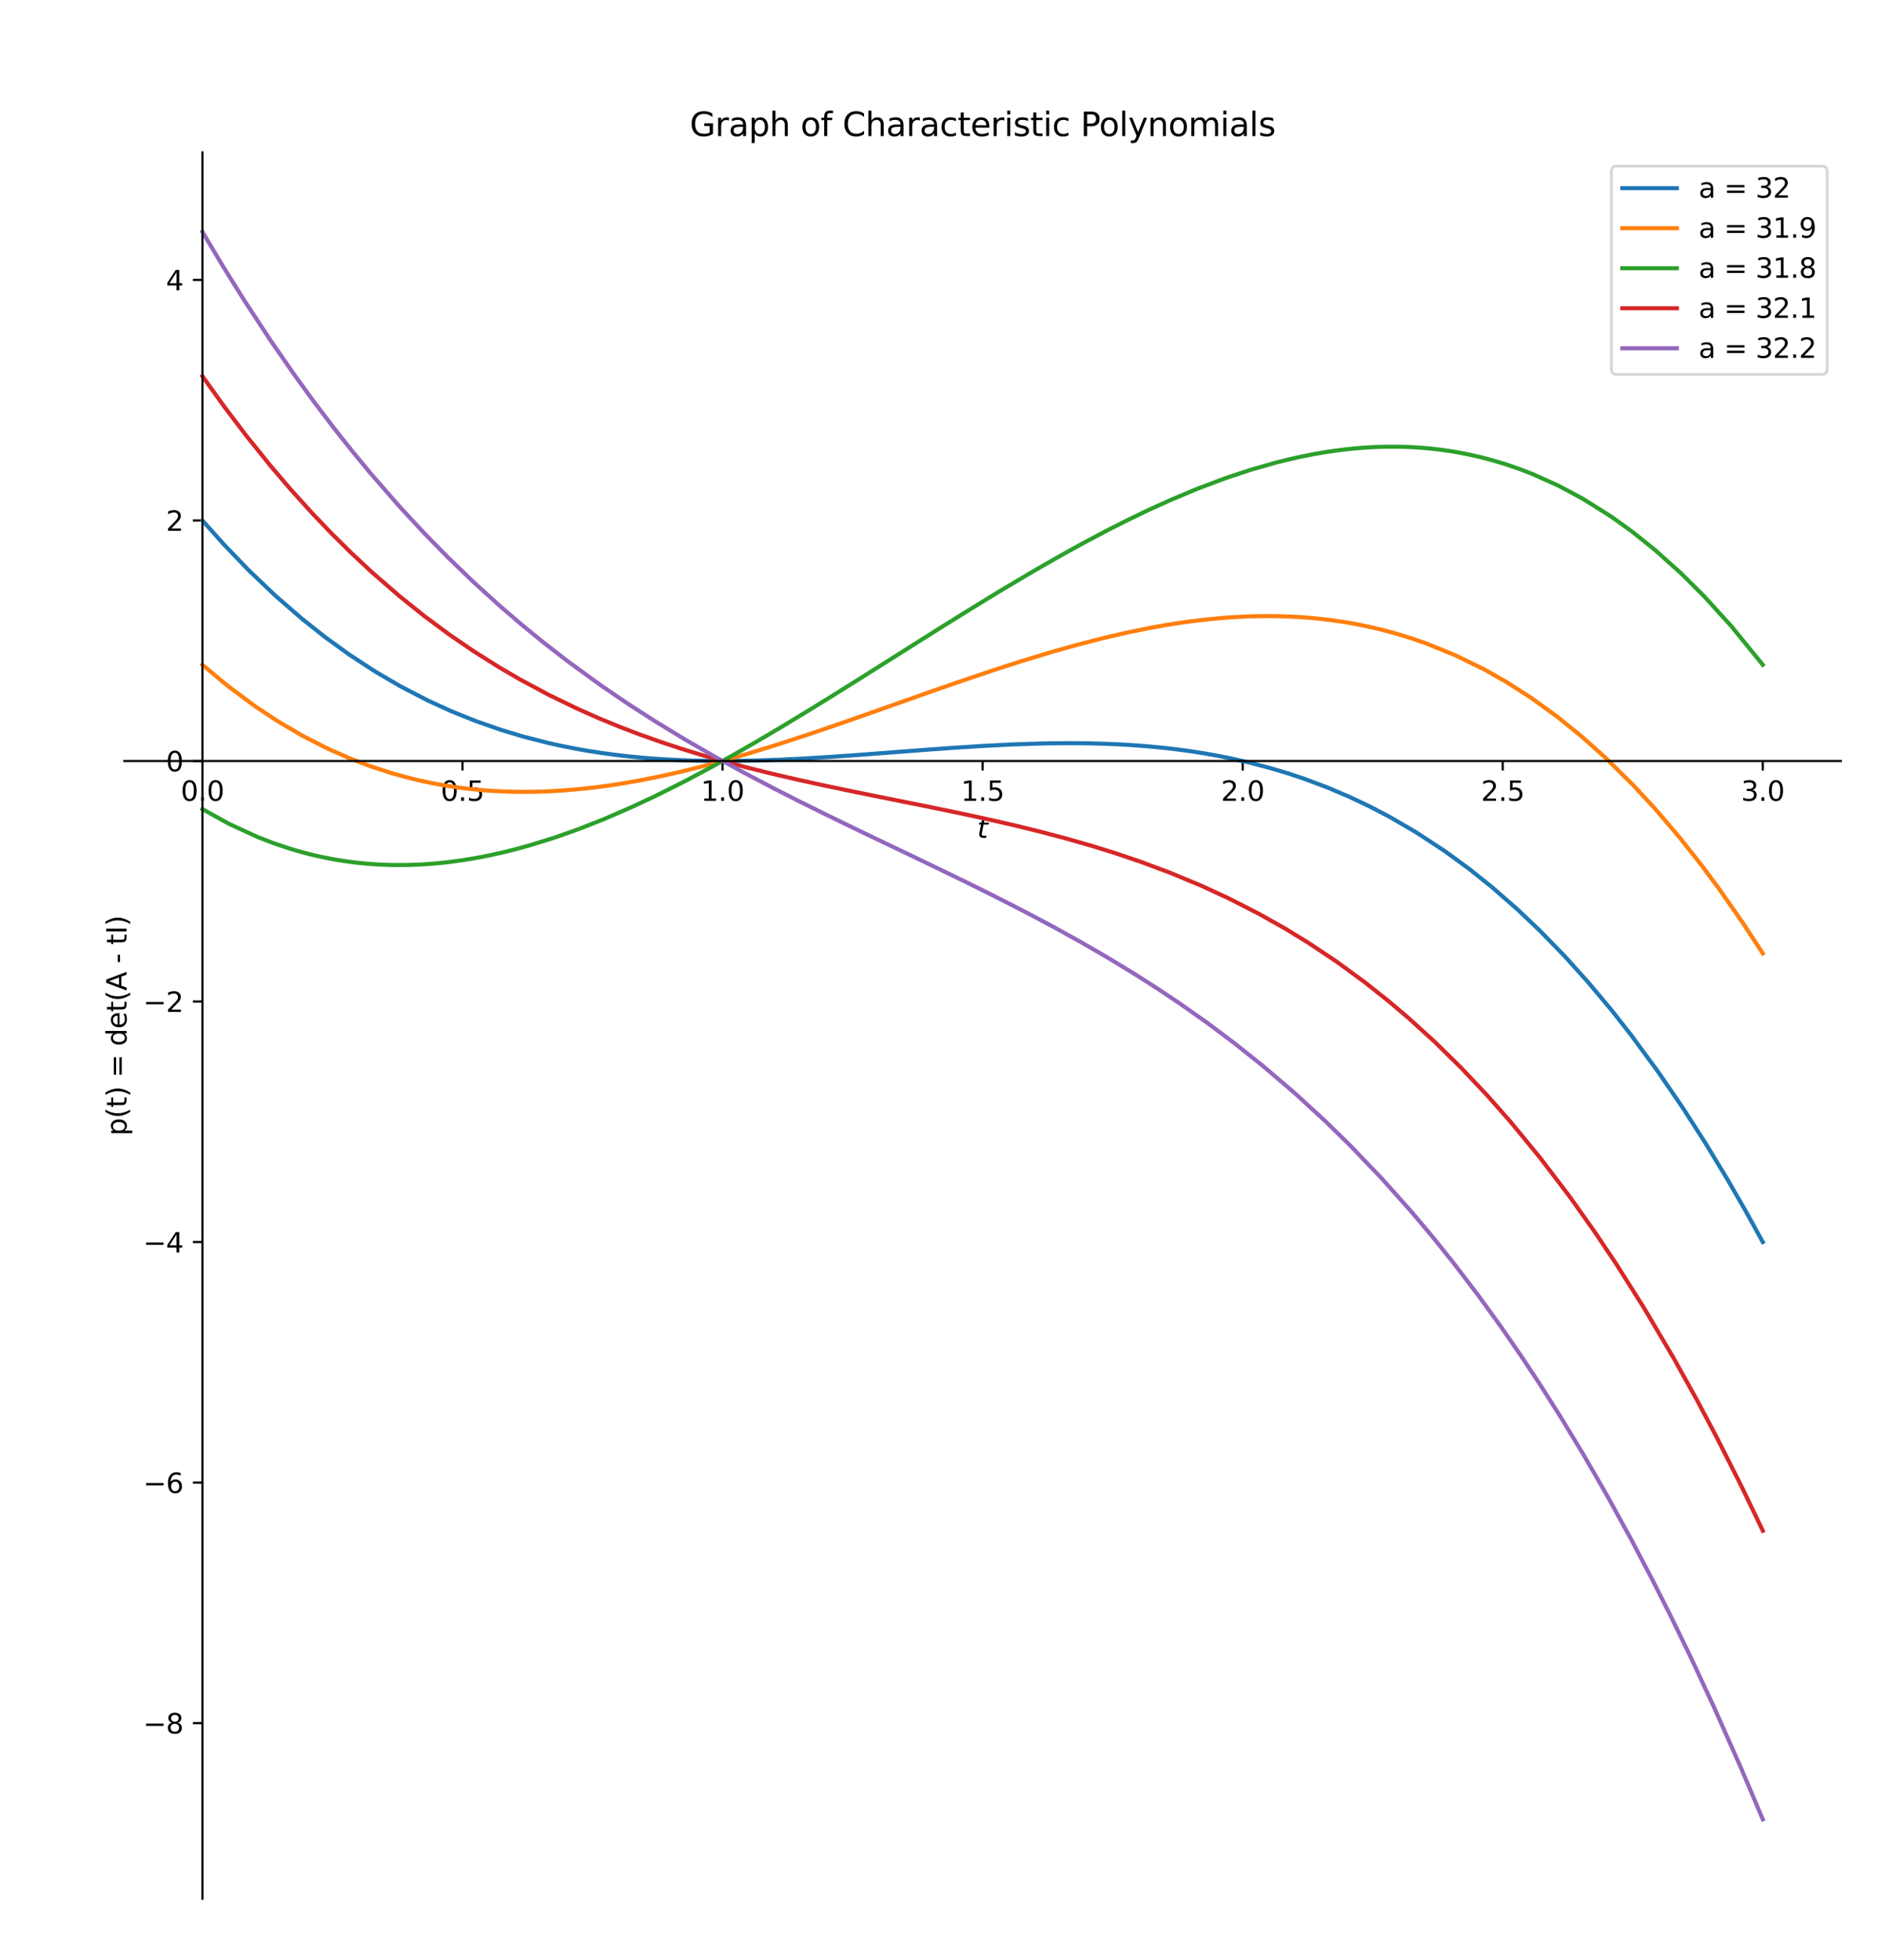 <?xml version="1.0" encoding="utf-8" standalone="no"?>
<!DOCTYPE svg PUBLIC "-//W3C//DTD SVG 1.1//EN"
  "http://www.w3.org/Graphics/SVG/1.1/DTD/svg11.dtd">
<svg xmlns:xlink="http://www.w3.org/1999/xlink" width="691.2pt" height="718.56pt" viewBox="0 0 691.2 718.56" xmlns="http://www.w3.org/2000/svg" version="1.1">
 <defs>
  <style type="text/css">*{stroke-linejoin: round; stroke-linecap: butt}</style>
 </defs>
 <g id="figure_1">
  <g id="patch_1">
   <path d="M 0 718.56 
L 691.2 718.56 
L 691.2 0 
L 0 0 
z
" style="fill: #ffffff"/>
  </g>
  <g id="axes_1">
   <g id="patch_2">
    <path d="M 45.611 696.105 
L 675 696.105 
L 675 55.888 
L 45.611 55.888 
z
" style="fill: #ffffff"/>
   </g>
   <g id="matplotlib.axis_1">
    <g id="xtick_1">
     <g id="line2d_1">
      <defs>
       <path id="m9975d85dc3" d="M 0 0 
L 0 3.5 
" style="stroke: #000000; stroke-width: 0.8"/>
      </defs>
      <g>
       <use xlink:href="#m9975d85dc3" x="74.22" y="278.994" style="stroke: #000000; stroke-width: 0.8"/>
      </g>
     </g>
     <g id="text_1">
      <!-- 0.0 -->
      <g transform="translate(66.268 293.592) scale(0.1 -0.1)">
       <defs>
        <path id="DejaVuSans-30" d="M 2034 4250 
Q 1547 4250 1301 3770 
Q 1056 3291 1056 2328 
Q 1056 1369 1301 889 
Q 1547 409 2034 409 
Q 2525 409 2770 889 
Q 3016 1369 3016 2328 
Q 3016 3291 2770 3770 
Q 2525 4250 2034 4250 
z
M 2034 4750 
Q 2819 4750 3233 4129 
Q 3647 3509 3647 2328 
Q 3647 1150 3233 529 
Q 2819 -91 2034 -91 
Q 1250 -91 836 529 
Q 422 1150 422 2328 
Q 422 3509 836 4129 
Q 1250 4750 2034 4750 
z
" transform="scale(0.016)"/>
        <path id="DejaVuSans-2e" d="M 684 794 
L 1344 794 
L 1344 0 
L 684 0 
L 684 794 
z
" transform="scale(0.016)"/>
       </defs>
       <use xlink:href="#DejaVuSans-30"/>
       <use xlink:href="#DejaVuSans-2e" x="63.623"/>
       <use xlink:href="#DejaVuSans-30" x="95.41"/>
      </g>
     </g>
    </g>
    <g id="xtick_2">
     <g id="line2d_2">
      <g>
       <use xlink:href="#m9975d85dc3" x="169.581" y="278.994" style="stroke: #000000; stroke-width: 0.8"/>
      </g>
     </g>
     <g id="text_2">
      <!-- 0.5 -->
      <g transform="translate(161.63 293.592) scale(0.1 -0.1)">
       <defs>
        <path id="DejaVuSans-35" d="M 691 4666 
L 3169 4666 
L 3169 4134 
L 1269 4134 
L 1269 2991 
Q 1406 3038 1543 3061 
Q 1681 3084 1819 3084 
Q 2600 3084 3056 2656 
Q 3513 2228 3513 1497 
Q 3513 744 3044 326 
Q 2575 -91 1722 -91 
Q 1428 -91 1123 -41 
Q 819 9 494 109 
L 494 744 
Q 775 591 1075 516 
Q 1375 441 1709 441 
Q 2250 441 2565 725 
Q 2881 1009 2881 1497 
Q 2881 1984 2565 2268 
Q 2250 2553 1709 2553 
Q 1456 2553 1204 2497 
Q 953 2441 691 2322 
L 691 4666 
z
" transform="scale(0.016)"/>
       </defs>
       <use xlink:href="#DejaVuSans-30"/>
       <use xlink:href="#DejaVuSans-2e" x="63.623"/>
       <use xlink:href="#DejaVuSans-35" x="95.41"/>
      </g>
     </g>
    </g>
    <g id="xtick_3">
     <g id="line2d_3">
      <g>
       <use xlink:href="#m9975d85dc3" x="264.943" y="278.994" style="stroke: #000000; stroke-width: 0.8"/>
      </g>
     </g>
     <g id="text_3">
      <!-- 1.0 -->
      <g transform="translate(256.992 293.592) scale(0.1 -0.1)">
       <defs>
        <path id="DejaVuSans-31" d="M 794 531 
L 1825 531 
L 1825 4091 
L 703 3866 
L 703 4441 
L 1819 4666 
L 2450 4666 
L 2450 531 
L 3481 531 
L 3481 0 
L 794 0 
L 794 531 
z
" transform="scale(0.016)"/>
       </defs>
       <use xlink:href="#DejaVuSans-31"/>
       <use xlink:href="#DejaVuSans-2e" x="63.623"/>
       <use xlink:href="#DejaVuSans-30" x="95.41"/>
      </g>
     </g>
    </g>
    <g id="xtick_4">
     <g id="line2d_4">
      <g>
       <use xlink:href="#m9975d85dc3" x="360.305" y="278.994" style="stroke: #000000; stroke-width: 0.8"/>
      </g>
     </g>
     <g id="text_4">
      <!-- 1.5 -->
      <g transform="translate(352.354 293.592) scale(0.1 -0.1)">
       <use xlink:href="#DejaVuSans-31"/>
       <use xlink:href="#DejaVuSans-2e" x="63.623"/>
       <use xlink:href="#DejaVuSans-35" x="95.41"/>
      </g>
     </g>
    </g>
    <g id="xtick_5">
     <g id="line2d_5">
      <g>
       <use xlink:href="#m9975d85dc3" x="455.667" y="278.994" style="stroke: #000000; stroke-width: 0.8"/>
      </g>
     </g>
     <g id="text_5">
      <!-- 2.0 -->
      <g transform="translate(447.716 293.592) scale(0.1 -0.1)">
       <defs>
        <path id="DejaVuSans-32" d="M 1228 531 
L 3431 531 
L 3431 0 
L 469 0 
L 469 531 
Q 828 903 1448 1529 
Q 2069 2156 2228 2338 
Q 2531 2678 2651 2914 
Q 2772 3150 2772 3378 
Q 2772 3750 2511 3984 
Q 2250 4219 1831 4219 
Q 1534 4219 1204 4116 
Q 875 4013 500 3803 
L 500 4441 
Q 881 4594 1212 4672 
Q 1544 4750 1819 4750 
Q 2544 4750 2975 4387 
Q 3406 4025 3406 3419 
Q 3406 3131 3298 2873 
Q 3191 2616 2906 2266 
Q 2828 2175 2409 1742 
Q 1991 1309 1228 531 
z
" transform="scale(0.016)"/>
       </defs>
       <use xlink:href="#DejaVuSans-32"/>
       <use xlink:href="#DejaVuSans-2e" x="63.623"/>
       <use xlink:href="#DejaVuSans-30" x="95.41"/>
      </g>
     </g>
    </g>
    <g id="xtick_6">
     <g id="line2d_6">
      <g>
       <use xlink:href="#m9975d85dc3" x="551.029" y="278.994" style="stroke: #000000; stroke-width: 0.8"/>
      </g>
     </g>
     <g id="text_6">
      <!-- 2.5 -->
      <g transform="translate(543.078 293.592) scale(0.1 -0.1)">
       <use xlink:href="#DejaVuSans-32"/>
       <use xlink:href="#DejaVuSans-2e" x="63.623"/>
       <use xlink:href="#DejaVuSans-35" x="95.41"/>
      </g>
     </g>
    </g>
    <g id="xtick_7">
     <g id="line2d_7">
      <g>
       <use xlink:href="#m9975d85dc3" x="646.391" y="278.994" style="stroke: #000000; stroke-width: 0.8"/>
      </g>
     </g>
     <g id="text_7">
      <!-- 3.0 -->
      <g transform="translate(638.44 293.592) scale(0.1 -0.1)">
       <defs>
        <path id="DejaVuSans-33" d="M 2597 2516 
Q 3050 2419 3304 2112 
Q 3559 1806 3559 1356 
Q 3559 666 3084 287 
Q 2609 -91 1734 -91 
Q 1441 -91 1130 -33 
Q 819 25 488 141 
L 488 750 
Q 750 597 1062 519 
Q 1375 441 1716 441 
Q 2309 441 2620 675 
Q 2931 909 2931 1356 
Q 2931 1769 2642 2001 
Q 2353 2234 1838 2234 
L 1294 2234 
L 1294 2753 
L 1863 2753 
Q 2328 2753 2575 2939 
Q 2822 3125 2822 3475 
Q 2822 3834 2567 4026 
Q 2313 4219 1838 4219 
Q 1578 4219 1281 4162 
Q 984 4106 628 3988 
L 628 4550 
Q 988 4650 1302 4700 
Q 1616 4750 1894 4750 
Q 2613 4750 3031 4423 
Q 3450 4097 3450 3541 
Q 3450 3153 3228 2886 
Q 3006 2619 2597 2516 
z
" transform="scale(0.016)"/>
       </defs>
       <use xlink:href="#DejaVuSans-33"/>
       <use xlink:href="#DejaVuSans-2e" x="63.623"/>
       <use xlink:href="#DejaVuSans-30" x="95.41"/>
      </g>
     </g>
    </g>
    <g id="text_8">
     <!-- $t$ -->
     <g transform="translate(358.305 307.27) scale(0.1 -0.1)">
      <defs>
       <path id="DejaVuSans-Oblique-74" d="M 2706 3500 
L 2619 3053 
L 1472 3053 
L 1100 1153 
Q 1081 1047 1072 975 
Q 1063 903 1063 863 
Q 1063 663 1183 572 
Q 1303 481 1569 481 
L 2150 481 
L 2053 0 
L 1503 0 
Q 991 0 739 200 
Q 488 400 488 806 
Q 488 878 497 964 
Q 506 1050 525 1153 
L 897 3053 
L 409 3053 
L 500 3500 
L 978 3500 
L 1172 4494 
L 1747 4494 
L 1556 3500 
L 2706 3500 
z
" transform="scale(0.016)"/>
      </defs>
      <use xlink:href="#DejaVuSans-Oblique-74" transform="translate(0 0.781)"/>
     </g>
    </g>
   </g>
   <g id="matplotlib.axis_2">
    <g id="ytick_1">
     <g id="line2d_8">
      <defs>
       <path id="me8979216a2" d="M 0 0 
L -3.5 0 
" style="stroke: #000000; stroke-width: 0.8"/>
      </defs>
      <g>
       <use xlink:href="#me8979216a2" x="74.22" y="631.731" style="stroke: #000000; stroke-width: 0.8"/>
      </g>
     </g>
     <g id="text_9">
      <!-- −8 -->
      <g transform="translate(52.477 635.53) scale(0.1 -0.1)">
       <defs>
        <path id="DejaVuSans-2212" d="M 678 2272 
L 4684 2272 
L 4684 1741 
L 678 1741 
L 678 2272 
z
" transform="scale(0.016)"/>
        <path id="DejaVuSans-38" d="M 2034 2216 
Q 1584 2216 1326 1975 
Q 1069 1734 1069 1313 
Q 1069 891 1326 650 
Q 1584 409 2034 409 
Q 2484 409 2743 651 
Q 3003 894 3003 1313 
Q 3003 1734 2745 1975 
Q 2488 2216 2034 2216 
z
M 1403 2484 
Q 997 2584 770 2862 
Q 544 3141 544 3541 
Q 544 4100 942 4425 
Q 1341 4750 2034 4750 
Q 2731 4750 3128 4425 
Q 3525 4100 3525 3541 
Q 3525 3141 3298 2862 
Q 3072 2584 2669 2484 
Q 3125 2378 3379 2068 
Q 3634 1759 3634 1313 
Q 3634 634 3220 271 
Q 2806 -91 2034 -91 
Q 1263 -91 848 271 
Q 434 634 434 1313 
Q 434 1759 690 2068 
Q 947 2378 1403 2484 
z
M 1172 3481 
Q 1172 3119 1398 2916 
Q 1625 2713 2034 2713 
Q 2441 2713 2670 2916 
Q 2900 3119 2900 3481 
Q 2900 3844 2670 4047 
Q 2441 4250 2034 4250 
Q 1625 4250 1398 4047 
Q 1172 3844 1172 3481 
z
" transform="scale(0.016)"/>
       </defs>
       <use xlink:href="#DejaVuSans-2212"/>
       <use xlink:href="#DejaVuSans-38" x="83.789"/>
      </g>
     </g>
    </g>
    <g id="ytick_2">
     <g id="line2d_9">
      <g>
       <use xlink:href="#me8979216a2" x="74.22" y="543.546" style="stroke: #000000; stroke-width: 0.8"/>
      </g>
     </g>
     <g id="text_10">
      <!-- −6 -->
      <g transform="translate(52.477 547.346) scale(0.1 -0.1)">
       <defs>
        <path id="DejaVuSans-36" d="M 2113 2584 
Q 1688 2584 1439 2293 
Q 1191 2003 1191 1497 
Q 1191 994 1439 701 
Q 1688 409 2113 409 
Q 2538 409 2786 701 
Q 3034 994 3034 1497 
Q 3034 2003 2786 2293 
Q 2538 2584 2113 2584 
z
M 3366 4563 
L 3366 3988 
Q 3128 4100 2886 4159 
Q 2644 4219 2406 4219 
Q 1781 4219 1451 3797 
Q 1122 3375 1075 2522 
Q 1259 2794 1537 2939 
Q 1816 3084 2150 3084 
Q 2853 3084 3261 2657 
Q 3669 2231 3669 1497 
Q 3669 778 3244 343 
Q 2819 -91 2113 -91 
Q 1303 -91 875 529 
Q 447 1150 447 2328 
Q 447 3434 972 4092 
Q 1497 4750 2381 4750 
Q 2619 4750 2861 4703 
Q 3103 4656 3366 4563 
z
" transform="scale(0.016)"/>
       </defs>
       <use xlink:href="#DejaVuSans-2212"/>
       <use xlink:href="#DejaVuSans-36" x="83.789"/>
      </g>
     </g>
    </g>
    <g id="ytick_3">
     <g id="line2d_10">
      <g>
       <use xlink:href="#me8979216a2" x="74.22" y="455.362" style="stroke: #000000; stroke-width: 0.8"/>
      </g>
     </g>
     <g id="text_11">
      <!-- −4 -->
      <g transform="translate(52.477 459.161) scale(0.1 -0.1)">
       <defs>
        <path id="DejaVuSans-34" d="M 2419 4116 
L 825 1625 
L 2419 1625 
L 2419 4116 
z
M 2253 4666 
L 3047 4666 
L 3047 1625 
L 3713 1625 
L 3713 1100 
L 3047 1100 
L 3047 0 
L 2419 0 
L 2419 1100 
L 313 1100 
L 313 1709 
L 2253 4666 
z
" transform="scale(0.016)"/>
       </defs>
       <use xlink:href="#DejaVuSans-2212"/>
       <use xlink:href="#DejaVuSans-34" x="83.789"/>
      </g>
     </g>
    </g>
    <g id="ytick_4">
     <g id="line2d_11">
      <g>
       <use xlink:href="#me8979216a2" x="74.22" y="367.178" style="stroke: #000000; stroke-width: 0.8"/>
      </g>
     </g>
     <g id="text_12">
      <!-- −2 -->
      <g transform="translate(52.477 370.977) scale(0.1 -0.1)">
       <use xlink:href="#DejaVuSans-2212"/>
       <use xlink:href="#DejaVuSans-32" x="83.789"/>
      </g>
     </g>
    </g>
    <g id="ytick_5">
     <g id="line2d_12">
      <g>
       <use xlink:href="#me8979216a2" x="74.22" y="278.994" style="stroke: #000000; stroke-width: 0.8"/>
      </g>
     </g>
     <g id="text_13">
      <!-- 0 -->
      <g transform="translate(60.857 282.793) scale(0.1 -0.1)">
       <use xlink:href="#DejaVuSans-30"/>
      </g>
     </g>
    </g>
    <g id="ytick_6">
     <g id="line2d_13">
      <g>
       <use xlink:href="#me8979216a2" x="74.22" y="190.81" style="stroke: #000000; stroke-width: 0.8"/>
      </g>
     </g>
     <g id="text_14">
      <!-- 2 -->
      <g transform="translate(60.857 194.609) scale(0.1 -0.1)">
       <use xlink:href="#DejaVuSans-32"/>
      </g>
     </g>
    </g>
    <g id="ytick_7">
     <g id="line2d_14">
      <g>
       <use xlink:href="#me8979216a2" x="74.22" y="102.626" style="stroke: #000000; stroke-width: 0.8"/>
      </g>
     </g>
     <g id="text_15">
      <!-- 4 -->
      <g transform="translate(60.857 106.425) scale(0.1 -0.1)">
       <use xlink:href="#DejaVuSans-34"/>
      </g>
     </g>
    </g>
    <g id="text_16">
     <!-- p(t) = det(A - tI) -->
     <g transform="translate(46.398 416.35) rotate(-90) scale(0.1 -0.1)">
      <defs>
       <path id="DejaVuSans-70" d="M 1159 525 
L 1159 -1331 
L 581 -1331 
L 581 3500 
L 1159 3500 
L 1159 2969 
Q 1341 3281 1617 3432 
Q 1894 3584 2278 3584 
Q 2916 3584 3314 3078 
Q 3713 2572 3713 1747 
Q 3713 922 3314 415 
Q 2916 -91 2278 -91 
Q 1894 -91 1617 61 
Q 1341 213 1159 525 
z
M 3116 1747 
Q 3116 2381 2855 2742 
Q 2594 3103 2138 3103 
Q 1681 3103 1420 2742 
Q 1159 2381 1159 1747 
Q 1159 1113 1420 752 
Q 1681 391 2138 391 
Q 2594 391 2855 752 
Q 3116 1113 3116 1747 
z
" transform="scale(0.016)"/>
       <path id="DejaVuSans-28" d="M 1984 4856 
Q 1566 4138 1362 3434 
Q 1159 2731 1159 2009 
Q 1159 1288 1364 580 
Q 1569 -128 1984 -844 
L 1484 -844 
Q 1016 -109 783 600 
Q 550 1309 550 2009 
Q 550 2706 781 3412 
Q 1013 4119 1484 4856 
L 1984 4856 
z
" transform="scale(0.016)"/>
       <path id="DejaVuSans-74" d="M 1172 4494 
L 1172 3500 
L 2356 3500 
L 2356 3053 
L 1172 3053 
L 1172 1153 
Q 1172 725 1289 603 
Q 1406 481 1766 481 
L 2356 481 
L 2356 0 
L 1766 0 
Q 1100 0 847 248 
Q 594 497 594 1153 
L 594 3053 
L 172 3053 
L 172 3500 
L 594 3500 
L 594 4494 
L 1172 4494 
z
" transform="scale(0.016)"/>
       <path id="DejaVuSans-29" d="M 513 4856 
L 1013 4856 
Q 1481 4119 1714 3412 
Q 1947 2706 1947 2009 
Q 1947 1309 1714 600 
Q 1481 -109 1013 -844 
L 513 -844 
Q 928 -128 1133 580 
Q 1338 1288 1338 2009 
Q 1338 2731 1133 3434 
Q 928 4138 513 4856 
z
" transform="scale(0.016)"/>
       <path id="DejaVuSans-20" transform="scale(0.016)"/>
       <path id="DejaVuSans-3d" d="M 678 2906 
L 4684 2906 
L 4684 2381 
L 678 2381 
L 678 2906 
z
M 678 1631 
L 4684 1631 
L 4684 1100 
L 678 1100 
L 678 1631 
z
" transform="scale(0.016)"/>
       <path id="DejaVuSans-64" d="M 2906 2969 
L 2906 4863 
L 3481 4863 
L 3481 0 
L 2906 0 
L 2906 525 
Q 2725 213 2448 61 
Q 2172 -91 1784 -91 
Q 1150 -91 751 415 
Q 353 922 353 1747 
Q 353 2572 751 3078 
Q 1150 3584 1784 3584 
Q 2172 3584 2448 3432 
Q 2725 3281 2906 2969 
z
M 947 1747 
Q 947 1113 1208 752 
Q 1469 391 1925 391 
Q 2381 391 2643 752 
Q 2906 1113 2906 1747 
Q 2906 2381 2643 2742 
Q 2381 3103 1925 3103 
Q 1469 3103 1208 2742 
Q 947 2381 947 1747 
z
" transform="scale(0.016)"/>
       <path id="DejaVuSans-65" d="M 3597 1894 
L 3597 1613 
L 953 1613 
Q 991 1019 1311 708 
Q 1631 397 2203 397 
Q 2534 397 2845 478 
Q 3156 559 3463 722 
L 3463 178 
Q 3153 47 2828 -22 
Q 2503 -91 2169 -91 
Q 1331 -91 842 396 
Q 353 884 353 1716 
Q 353 2575 817 3079 
Q 1281 3584 2069 3584 
Q 2775 3584 3186 3129 
Q 3597 2675 3597 1894 
z
M 3022 2063 
Q 3016 2534 2758 2815 
Q 2500 3097 2075 3097 
Q 1594 3097 1305 2825 
Q 1016 2553 972 2059 
L 3022 2063 
z
" transform="scale(0.016)"/>
       <path id="DejaVuSans-41" d="M 2188 4044 
L 1331 1722 
L 3047 1722 
L 2188 4044 
z
M 1831 4666 
L 2547 4666 
L 4325 0 
L 3669 0 
L 3244 1197 
L 1141 1197 
L 716 0 
L 50 0 
L 1831 4666 
z
" transform="scale(0.016)"/>
       <path id="DejaVuSans-2d" d="M 313 2009 
L 1997 2009 
L 1997 1497 
L 313 1497 
L 313 2009 
z
" transform="scale(0.016)"/>
       <path id="DejaVuSans-49" d="M 628 4666 
L 1259 4666 
L 1259 0 
L 628 0 
L 628 4666 
z
" transform="scale(0.016)"/>
      </defs>
      <use xlink:href="#DejaVuSans-70"/>
      <use xlink:href="#DejaVuSans-28" x="63.477"/>
      <use xlink:href="#DejaVuSans-74" x="102.49"/>
      <use xlink:href="#DejaVuSans-29" x="141.699"/>
      <use xlink:href="#DejaVuSans-20" x="180.713"/>
      <use xlink:href="#DejaVuSans-3d" x="212.5"/>
      <use xlink:href="#DejaVuSans-20" x="296.289"/>
      <use xlink:href="#DejaVuSans-64" x="328.076"/>
      <use xlink:href="#DejaVuSans-65" x="391.553"/>
      <use xlink:href="#DejaVuSans-74" x="453.076"/>
      <use xlink:href="#DejaVuSans-28" x="492.285"/>
      <use xlink:href="#DejaVuSans-41" x="531.299"/>
      <use xlink:href="#DejaVuSans-20" x="599.707"/>
      <use xlink:href="#DejaVuSans-2d" x="631.494"/>
      <use xlink:href="#DejaVuSans-20" x="667.578"/>
      <use xlink:href="#DejaVuSans-74" x="699.365"/>
      <use xlink:href="#DejaVuSans-49" x="738.574"/>
      <use xlink:href="#DejaVuSans-29" x="768.066"/>
     </g>
    </g>
   </g>
   <g id="line2d_15">
    <path d="M 74.22 190.81 
L 82.009 199.523 
L 91.238 209.109 
L 100.875 218.297 
L 110.557 226.716 
L 119.345 233.682 
L 128.171 240.058 
L 137.593 246.209 
L 146.9 251.65 
L 156.862 256.81 
L 165.193 260.625 
L 174.499 264.376 
L 183.722 267.592 
L 192.13 270.114 
L 201.036 272.385 
L 205.805 273.44 
L 211.431 274.549 
L 215.995 275.344 
L 221.327 276.161 
L 225.828 276.759 
L 230.406 277.286 
L 234.92 277.729 
L 238.986 278.066 
L 244.523 278.434 
L 249.816 278.695 
L 254.761 278.862 
L 259.848 278.962 
L 264.451 278.994 
L 268.366 278.98 
L 277.895 278.804 
L 286.822 278.48 
L 295.192 278.061 
L 304.816 277.47 
L 316.548 276.639 
L 328.696 275.714 
L 339.923 274.858 
L 349.783 274.15 
L 360.071 273.496 
L 370.654 272.956 
L 380.817 272.607 
L 385.829 272.508 
L 391.646 272.462 
L 396.092 272.482 
L 400.779 272.557 
L 405.515 272.695 
L 409.8 272.877 
L 413.759 273.095 
L 417.395 273.341 
L 422.154 273.73 
L 426.417 274.147 
L 430.602 274.622 
L 434.057 275.066 
L 437.93 275.621 
L 442.16 276.298 
L 446.066 276.992 
L 450.812 277.928 
L 457.945 279.533 
L 465.249 281.437 
L 472.329 283.548 
L 478.195 285.505 
L 487.037 288.828 
L 494.893 292.176 
L 502.191 295.637 
L 509.353 299.375 
L 519.13 305.053 
L 529.804 312.047 
L 538.647 318.501 
L 546.891 325.082 
L 556.451 333.423 
L 564.795 341.352 
L 573.7 350.506 
L 582.255 359.998 
L 590.791 370.175 
L 597.97 379.298 
L 608.108 393.084 
L 617.11 406.244 
L 625.181 418.801 
L 633.148 431.917 
L 639.999 443.785 
L 646.391 455.362 
" clip-path="url(#pfed3a7b097)" style="fill: none; stroke: #1f77b4; stroke-width: 1.5; stroke-linecap: square"/>
   </g>
   <g id="line2d_16">
    <path d="M 74.22 243.72 
L 83.311 251.311 
L 93.47 258.88 
L 101.634 264.291 
L 110.921 269.745 
L 120.037 274.403 
L 128.795 278.256 
L 135.823 280.924 
L 143.888 283.539 
L 150.976 285.459 
L 154.581 286.304 
L 158.342 287.094 
L 161.831 287.744 
L 165.953 288.413 
L 170.292 289.004 
L 174.264 289.444 
L 178.063 289.779 
L 181.69 290.021 
L 184.613 290.163 
L 188.111 290.271 
L 191.536 290.313 
L 195.534 290.285 
L 198.754 290.203 
L 202.029 290.067 
L 206.303 289.812 
L 210.613 289.469 
L 214.866 289.048 
L 218.714 288.6 
L 223.074 288.018 
L 227.052 287.42 
L 234.11 286.209 
L 241.63 284.722 
L 250.113 282.821 
L 258.502 280.729 
L 266.079 278.677 
L 274.892 276.12 
L 285.219 272.924 
L 296.765 269.144 
L 306.917 265.684 
L 315.158 262.812 
L 323.719 259.791 
L 331.959 256.872 
L 340.823 253.741 
L 351.849 249.901 
L 363.557 245.944 
L 373.687 242.665 
L 384.682 239.308 
L 394.68 236.479 
L 405.113 233.795 
L 413.525 231.862 
L 422.032 230.139 
L 427.389 229.186 
L 432.371 228.396 
L 437.068 227.741 
L 442.346 227.115 
L 447.091 226.654 
L 449.608 226.451 
L 452.625 226.246 
L 455.63 226.085 
L 459.194 225.951 
L 462.376 225.884 
L 465.071 225.868 
L 468.04 225.895 
L 470.501 225.952 
L 473.245 226.054 
L 475.507 226.17 
L 477.585 226.302 
L 479.717 226.462 
L 481.856 226.649 
L 484.345 226.901 
L 486.705 227.174 
L 488.845 227.45 
L 493.409 228.133 
L 497.214 228.803 
L 501.49 229.667 
L 506.465 230.823 
L 511.842 232.263 
L 517.511 233.999 
L 522.832 235.839 
L 533.821 240.311 
L 544.147 245.374 
L 552.213 249.936 
L 561.207 255.678 
L 570.936 262.699 
L 580.014 270.037 
L 588.811 277.903 
L 599.036 288.012 
L 607.194 296.85 
L 616.012 307.199 
L 623.642 316.84 
L 630.45 325.996 
L 639.154 338.479 
L 646.391 349.541 
" clip-path="url(#pfed3a7b097)" style="fill: none; stroke: #ff7f0e; stroke-width: 1.5; stroke-linecap: square"/>
   </g>
   <g id="line2d_17">
    <path d="M 74.22 296.631 
L 84.028 302.066 
L 94.584 306.914 
L 100.192 309.083 
L 105.713 310.95 
L 109.16 311.984 
L 112.231 312.822 
L 114.857 313.476 
L 118.056 314.198 
L 120.676 314.728 
L 123.201 315.187 
L 125.539 315.567 
L 128.095 315.935 
L 130.362 316.219 
L 132.366 316.438 
L 134.569 316.644 
L 136.508 316.795 
L 138.899 316.944 
L 140.886 317.036 
L 142.871 317.101 
L 145.189 317.14 
L 147.151 317.144 
L 149.29 317.118 
L 151.785 317.049 
L 153.981 316.953 
L 155.801 316.849 
L 157.575 316.726 
L 161.166 316.416 
L 164.784 316.02 
L 168.48 315.532 
L 172.582 314.892 
L 176.556 314.177 
L 180.906 313.289 
L 184.968 312.363 
L 189.325 311.271 
L 194.119 309.952 
L 203.363 307.08 
L 212.206 303.951 
L 221.398 300.331 
L 231.769 295.834 
L 240.568 291.706 
L 250.37 286.803 
L 259.761 281.836 
L 268.523 276.993 
L 276.53 272.412 
L 286.822 266.341 
L 296.878 260.246 
L 304.513 255.535 
L 311.384 251.249 
L 319.558 246.112 
L 326.982 241.425 
L 335.091 236.303 
L 344.797 230.195 
L 353.124 225 
L 361.632 219.76 
L 367.522 216.185 
L 374.62 211.945 
L 382.703 207.226 
L 389.326 203.459 
L 397.862 198.755 
L 406.366 194.26 
L 413.312 190.748 
L 421.358 186.874 
L 429.495 183.191 
L 439.07 179.183 
L 449.27 175.341 
L 458.412 172.303 
L 467.074 169.806 
L 472.095 168.538 
L 476.829 167.47 
L 481.518 166.536 
L 485.847 165.788 
L 489.449 165.251 
L 493.353 164.759 
L 496.255 164.455 
L 499.181 164.203 
L 501.654 164.034 
L 504.084 163.907 
L 506.652 163.815 
L 509.467 163.767 
L 511.571 163.766 
L 514.143 163.807 
L 516.17 163.873 
L 518.248 163.97 
L 520.567 164.116 
L 522.821 164.295 
L 525.079 164.513 
L 527.761 164.821 
L 530.108 165.135 
L 532.764 165.542 
L 535.198 165.963 
L 538.158 166.538 
L 542.573 167.526 
L 546.812 168.625 
L 551.789 170.106 
L 556.908 171.849 
L 562.009 173.813 
L 571.538 178.106 
L 580.485 182.902 
L 590.829 189.408 
L 598.561 194.968 
L 606.913 201.665 
L 616.368 210.142 
L 624.99 218.727 
L 634.819 229.54 
L 646.391 243.72 
" clip-path="url(#pfed3a7b097)" style="fill: none; stroke: #2ca02c; stroke-width: 1.5; stroke-linecap: square"/>
   </g>
   <g id="line2d_18">
    <path d="M 74.22 137.899 
L 82.331 149.211 
L 90.347 159.78 
L 99.142 170.708 
L 106.394 179.209 
L 114.551 188.238 
L 121.439 195.439 
L 128.399 202.335 
L 136.358 209.769 
L 146.519 218.586 
L 155.544 225.816 
L 164.655 232.57 
L 173.487 238.622 
L 182.993 244.621 
L 190.785 249.163 
L 201.443 254.862 
L 211.838 259.891 
L 219.627 263.342 
L 227.337 266.509 
L 234.512 269.25 
L 242.647 272.135 
L 250.05 274.572 
L 257.064 276.73 
L 265.074 279.03 
L 273.54 281.293 
L 282.726 283.579 
L 292.649 285.885 
L 302.619 288.065 
L 312.43 290.115 
L 321.664 291.989 
L 330.254 293.712 
L 337.674 295.204 
L 346.282 296.959 
L 355.361 298.866 
L 364.585 300.889 
L 372.676 302.759 
L 381.87 305.019 
L 390.873 307.399 
L 400.496 310.156 
L 409.092 312.833 
L 418.186 315.913 
L 428.934 319.919 
L 440.245 324.614 
L 450.314 329.25 
L 461.539 334.976 
L 471.363 340.509 
L 479.719 345.628 
L 490.139 352.577 
L 500.254 359.964 
L 509.059 366.937 
L 516.329 373.096 
L 525.93 381.813 
L 535.654 391.348 
L 545.424 401.681 
L 553.782 411.145 
L 564.581 424.266 
L 575.434 438.51 
L 584.774 451.654 
L 592.587 463.303 
L 602.902 479.626 
L 613.552 497.649 
L 622.218 513.222 
L 629.509 526.973 
L 638.621 545.019 
L 646.391 561.183 
" clip-path="url(#pfed3a7b097)" style="fill: none; stroke: #d62728; stroke-width: 1.5; stroke-linecap: square"/>
   </g>
   <g id="line2d_19">
    <path d="M 74.22 84.989 
L 81.691 97.502 
L 89.485 109.998 
L 99.055 124.582 
L 107.646 136.993 
L 114.984 147.1 
L 122.623 157.156 
L 129.275 165.539 
L 135.856 173.502 
L 146.542 185.759 
L 155.35 195.263 
L 164.446 204.541 
L 173.691 213.441 
L 183.201 222.07 
L 191.274 229 
L 199.158 235.438 
L 208.187 242.437 
L 220.274 251.225 
L 230.541 258.213 
L 240.312 264.497 
L 251.245 271.15 
L 262.087 277.399 
L 273.035 283.407 
L 284.106 289.226 
L 293.177 293.836 
L 302.793 298.603 
L 312.335 303.242 
L 321.027 307.42 
L 328.479 310.983 
L 336.496 314.816 
L 345.054 318.931 
L 354.322 323.439 
L 363.016 327.745 
L 371.242 331.91 
L 378.707 335.784 
L 386.802 340.107 
L 395.853 345.113 
L 405.946 350.945 
L 416.106 357.119 
L 424.593 362.54 
L 432.697 367.962 
L 442.823 375.105 
L 452.481 382.335 
L 462.923 390.648 
L 475.034 400.993 
L 486.052 411.114 
L 495.344 420.215 
L 506.906 432.309 
L 517.564 444.262 
L 524.78 452.817 
L 532.575 462.496 
L 541.949 474.764 
L 550.283 486.27 
L 558.072 497.555 
L 564.553 507.349 
L 572.042 519.137 
L 580.799 533.582 
L 589.094 547.947 
L 598.208 564.518 
L 605.746 578.865 
L 612.579 592.392 
L 620.011 607.678 
L 628.46 625.804 
L 638.293 647.928 
L 646.391 667.004 
" clip-path="url(#pfed3a7b097)" style="fill: none; stroke: #9467bd; stroke-width: 1.5; stroke-linecap: square"/>
   </g>
   <g id="patch_3">
    <path d="M 74.22 696.105 
L 74.22 55.888 
" style="fill: none; stroke: #000000; stroke-width: 0.8; stroke-linejoin: miter; stroke-linecap: square"/>
   </g>
   <g id="patch_4">
    <path d="M 675 696.105 
L 675 55.888 
" style="fill: none"/>
   </g>
   <g id="patch_5">
    <path d="M 45.611 278.994 
L 675 278.994 
" style="fill: none; stroke: #000000; stroke-width: 0.8; stroke-linejoin: miter; stroke-linecap: square"/>
   </g>
   <g id="patch_6">
    <path d="M 45.611 55.888 
L 675 55.888 
" style="fill: none"/>
   </g>
   <g id="text_17">
    <!-- Graph of Characteristic Polynomials -->
    <g transform="translate(252.92 49.888) scale(0.12 -0.12)">
     <defs>
      <path id="DejaVuSans-47" d="M 3809 666 
L 3809 1919 
L 2778 1919 
L 2778 2438 
L 4434 2438 
L 4434 434 
Q 4069 175 3628 42 
Q 3188 -91 2688 -91 
Q 1594 -91 976 548 
Q 359 1188 359 2328 
Q 359 3472 976 4111 
Q 1594 4750 2688 4750 
Q 3144 4750 3555 4637 
Q 3966 4525 4313 4306 
L 4313 3634 
Q 3963 3931 3569 4081 
Q 3175 4231 2741 4231 
Q 1884 4231 1454 3753 
Q 1025 3275 1025 2328 
Q 1025 1384 1454 906 
Q 1884 428 2741 428 
Q 3075 428 3337 486 
Q 3600 544 3809 666 
z
" transform="scale(0.016)"/>
      <path id="DejaVuSans-72" d="M 2631 2963 
Q 2534 3019 2420 3045 
Q 2306 3072 2169 3072 
Q 1681 3072 1420 2755 
Q 1159 2438 1159 1844 
L 1159 0 
L 581 0 
L 581 3500 
L 1159 3500 
L 1159 2956 
Q 1341 3275 1631 3429 
Q 1922 3584 2338 3584 
Q 2397 3584 2469 3576 
Q 2541 3569 2628 3553 
L 2631 2963 
z
" transform="scale(0.016)"/>
      <path id="DejaVuSans-61" d="M 2194 1759 
Q 1497 1759 1228 1600 
Q 959 1441 959 1056 
Q 959 750 1161 570 
Q 1363 391 1709 391 
Q 2188 391 2477 730 
Q 2766 1069 2766 1631 
L 2766 1759 
L 2194 1759 
z
M 3341 1997 
L 3341 0 
L 2766 0 
L 2766 531 
Q 2569 213 2275 61 
Q 1981 -91 1556 -91 
Q 1019 -91 701 211 
Q 384 513 384 1019 
Q 384 1609 779 1909 
Q 1175 2209 1959 2209 
L 2766 2209 
L 2766 2266 
Q 2766 2663 2505 2880 
Q 2244 3097 1772 3097 
Q 1472 3097 1187 3025 
Q 903 2953 641 2809 
L 641 3341 
Q 956 3463 1253 3523 
Q 1550 3584 1831 3584 
Q 2591 3584 2966 3190 
Q 3341 2797 3341 1997 
z
" transform="scale(0.016)"/>
      <path id="DejaVuSans-68" d="M 3513 2113 
L 3513 0 
L 2938 0 
L 2938 2094 
Q 2938 2591 2744 2837 
Q 2550 3084 2163 3084 
Q 1697 3084 1428 2787 
Q 1159 2491 1159 1978 
L 1159 0 
L 581 0 
L 581 4863 
L 1159 4863 
L 1159 2956 
Q 1366 3272 1645 3428 
Q 1925 3584 2291 3584 
Q 2894 3584 3203 3211 
Q 3513 2838 3513 2113 
z
" transform="scale(0.016)"/>
      <path id="DejaVuSans-6f" d="M 1959 3097 
Q 1497 3097 1228 2736 
Q 959 2375 959 1747 
Q 959 1119 1226 758 
Q 1494 397 1959 397 
Q 2419 397 2687 759 
Q 2956 1122 2956 1747 
Q 2956 2369 2687 2733 
Q 2419 3097 1959 3097 
z
M 1959 3584 
Q 2709 3584 3137 3096 
Q 3566 2609 3566 1747 
Q 3566 888 3137 398 
Q 2709 -91 1959 -91 
Q 1206 -91 779 398 
Q 353 888 353 1747 
Q 353 2609 779 3096 
Q 1206 3584 1959 3584 
z
" transform="scale(0.016)"/>
      <path id="DejaVuSans-66" d="M 2375 4863 
L 2375 4384 
L 1825 4384 
Q 1516 4384 1395 4259 
Q 1275 4134 1275 3809 
L 1275 3500 
L 2222 3500 
L 2222 3053 
L 1275 3053 
L 1275 0 
L 697 0 
L 697 3053 
L 147 3053 
L 147 3500 
L 697 3500 
L 697 3744 
Q 697 4328 969 4595 
Q 1241 4863 1831 4863 
L 2375 4863 
z
" transform="scale(0.016)"/>
      <path id="DejaVuSans-43" d="M 4122 4306 
L 4122 3641 
Q 3803 3938 3442 4084 
Q 3081 4231 2675 4231 
Q 1875 4231 1450 3742 
Q 1025 3253 1025 2328 
Q 1025 1406 1450 917 
Q 1875 428 2675 428 
Q 3081 428 3442 575 
Q 3803 722 4122 1019 
L 4122 359 
Q 3791 134 3420 21 
Q 3050 -91 2638 -91 
Q 1578 -91 968 557 
Q 359 1206 359 2328 
Q 359 3453 968 4101 
Q 1578 4750 2638 4750 
Q 3056 4750 3426 4639 
Q 3797 4528 4122 4306 
z
" transform="scale(0.016)"/>
      <path id="DejaVuSans-63" d="M 3122 3366 
L 3122 2828 
Q 2878 2963 2633 3030 
Q 2388 3097 2138 3097 
Q 1578 3097 1268 2742 
Q 959 2388 959 1747 
Q 959 1106 1268 751 
Q 1578 397 2138 397 
Q 2388 397 2633 464 
Q 2878 531 3122 666 
L 3122 134 
Q 2881 22 2623 -34 
Q 2366 -91 2075 -91 
Q 1284 -91 818 406 
Q 353 903 353 1747 
Q 353 2603 823 3093 
Q 1294 3584 2113 3584 
Q 2378 3584 2631 3529 
Q 2884 3475 3122 3366 
z
" transform="scale(0.016)"/>
      <path id="DejaVuSans-69" d="M 603 3500 
L 1178 3500 
L 1178 0 
L 603 0 
L 603 3500 
z
M 603 4863 
L 1178 4863 
L 1178 4134 
L 603 4134 
L 603 4863 
z
" transform="scale(0.016)"/>
      <path id="DejaVuSans-73" d="M 2834 3397 
L 2834 2853 
Q 2591 2978 2328 3040 
Q 2066 3103 1784 3103 
Q 1356 3103 1142 2972 
Q 928 2841 928 2578 
Q 928 2378 1081 2264 
Q 1234 2150 1697 2047 
L 1894 2003 
Q 2506 1872 2764 1633 
Q 3022 1394 3022 966 
Q 3022 478 2636 193 
Q 2250 -91 1575 -91 
Q 1294 -91 989 -36 
Q 684 19 347 128 
L 347 722 
Q 666 556 975 473 
Q 1284 391 1588 391 
Q 1994 391 2212 530 
Q 2431 669 2431 922 
Q 2431 1156 2273 1281 
Q 2116 1406 1581 1522 
L 1381 1569 
Q 847 1681 609 1914 
Q 372 2147 372 2553 
Q 372 3047 722 3315 
Q 1072 3584 1716 3584 
Q 2034 3584 2315 3537 
Q 2597 3491 2834 3397 
z
" transform="scale(0.016)"/>
      <path id="DejaVuSans-50" d="M 1259 4147 
L 1259 2394 
L 2053 2394 
Q 2494 2394 2734 2622 
Q 2975 2850 2975 3272 
Q 2975 3691 2734 3919 
Q 2494 4147 2053 4147 
L 1259 4147 
z
M 628 4666 
L 2053 4666 
Q 2838 4666 3239 4311 
Q 3641 3956 3641 3272 
Q 3641 2581 3239 2228 
Q 2838 1875 2053 1875 
L 1259 1875 
L 1259 0 
L 628 0 
L 628 4666 
z
" transform="scale(0.016)"/>
      <path id="DejaVuSans-6c" d="M 603 4863 
L 1178 4863 
L 1178 0 
L 603 0 
L 603 4863 
z
" transform="scale(0.016)"/>
      <path id="DejaVuSans-79" d="M 2059 -325 
Q 1816 -950 1584 -1140 
Q 1353 -1331 966 -1331 
L 506 -1331 
L 506 -850 
L 844 -850 
Q 1081 -850 1212 -737 
Q 1344 -625 1503 -206 
L 1606 56 
L 191 3500 
L 800 3500 
L 1894 763 
L 2988 3500 
L 3597 3500 
L 2059 -325 
z
" transform="scale(0.016)"/>
      <path id="DejaVuSans-6e" d="M 3513 2113 
L 3513 0 
L 2938 0 
L 2938 2094 
Q 2938 2591 2744 2837 
Q 2550 3084 2163 3084 
Q 1697 3084 1428 2787 
Q 1159 2491 1159 1978 
L 1159 0 
L 581 0 
L 581 3500 
L 1159 3500 
L 1159 2956 
Q 1366 3272 1645 3428 
Q 1925 3584 2291 3584 
Q 2894 3584 3203 3211 
Q 3513 2838 3513 2113 
z
" transform="scale(0.016)"/>
      <path id="DejaVuSans-6d" d="M 3328 2828 
Q 3544 3216 3844 3400 
Q 4144 3584 4550 3584 
Q 5097 3584 5394 3201 
Q 5691 2819 5691 2113 
L 5691 0 
L 5113 0 
L 5113 2094 
Q 5113 2597 4934 2840 
Q 4756 3084 4391 3084 
Q 3944 3084 3684 2787 
Q 3425 2491 3425 1978 
L 3425 0 
L 2847 0 
L 2847 2094 
Q 2847 2600 2669 2842 
Q 2491 3084 2119 3084 
Q 1678 3084 1418 2786 
Q 1159 2488 1159 1978 
L 1159 0 
L 581 0 
L 581 3500 
L 1159 3500 
L 1159 2956 
Q 1356 3278 1631 3431 
Q 1906 3584 2284 3584 
Q 2666 3584 2933 3390 
Q 3200 3197 3328 2828 
z
" transform="scale(0.016)"/>
     </defs>
     <use xlink:href="#DejaVuSans-47"/>
     <use xlink:href="#DejaVuSans-72" x="77.49"/>
     <use xlink:href="#DejaVuSans-61" x="118.604"/>
     <use xlink:href="#DejaVuSans-70" x="179.883"/>
     <use xlink:href="#DejaVuSans-68" x="243.359"/>
     <use xlink:href="#DejaVuSans-20" x="306.738"/>
     <use xlink:href="#DejaVuSans-6f" x="338.525"/>
     <use xlink:href="#DejaVuSans-66" x="399.707"/>
     <use xlink:href="#DejaVuSans-20" x="434.912"/>
     <use xlink:href="#DejaVuSans-43" x="466.699"/>
     <use xlink:href="#DejaVuSans-68" x="536.523"/>
     <use xlink:href="#DejaVuSans-61" x="599.902"/>
     <use xlink:href="#DejaVuSans-72" x="661.182"/>
     <use xlink:href="#DejaVuSans-61" x="702.295"/>
     <use xlink:href="#DejaVuSans-63" x="763.574"/>
     <use xlink:href="#DejaVuSans-74" x="818.555"/>
     <use xlink:href="#DejaVuSans-65" x="857.764"/>
     <use xlink:href="#DejaVuSans-72" x="919.287"/>
     <use xlink:href="#DejaVuSans-69" x="960.4"/>
     <use xlink:href="#DejaVuSans-73" x="988.184"/>
     <use xlink:href="#DejaVuSans-74" x="1040.283"/>
     <use xlink:href="#DejaVuSans-69" x="1079.492"/>
     <use xlink:href="#DejaVuSans-63" x="1107.275"/>
     <use xlink:href="#DejaVuSans-20" x="1162.256"/>
     <use xlink:href="#DejaVuSans-50" x="1194.043"/>
     <use xlink:href="#DejaVuSans-6f" x="1250.721"/>
     <use xlink:href="#DejaVuSans-6c" x="1311.902"/>
     <use xlink:href="#DejaVuSans-79" x="1339.686"/>
     <use xlink:href="#DejaVuSans-6e" x="1398.865"/>
     <use xlink:href="#DejaVuSans-6f" x="1462.244"/>
     <use xlink:href="#DejaVuSans-6d" x="1523.426"/>
     <use xlink:href="#DejaVuSans-69" x="1620.838"/>
     <use xlink:href="#DejaVuSans-61" x="1648.621"/>
     <use xlink:href="#DejaVuSans-6c" x="1709.9"/>
     <use xlink:href="#DejaVuSans-73" x="1737.684"/>
    </g>
   </g>
   <g id="legend_1">
    <g id="patch_7">
     <path d="M 592.87 137.279 
L 668 137.279 
Q 670 137.279 670 135.279 
L 670 62.888 
Q 670 60.888 668 60.888 
L 592.87 60.888 
Q 590.87 60.888 590.87 62.888 
L 590.87 135.279 
Q 590.87 137.279 592.87 137.279 
z
" style="fill: #ffffff; opacity: 0.8; stroke: #cccccc; stroke-linejoin: miter"/>
    </g>
    <g id="line2d_20">
     <path d="M 594.87 68.986 
L 604.87 68.986 
L 614.87 68.986 
" style="fill: none; stroke: #1f77b4; stroke-width: 1.5; stroke-linecap: square"/>
    </g>
    <g id="text_18">
     <!-- a = 32 -->
     <g transform="translate(622.87 72.486) scale(0.1 -0.1)">
      <use xlink:href="#DejaVuSans-61"/>
      <use xlink:href="#DejaVuSans-20" x="61.279"/>
      <use xlink:href="#DejaVuSans-3d" x="93.066"/>
      <use xlink:href="#DejaVuSans-20" x="176.855"/>
      <use xlink:href="#DejaVuSans-33" x="208.643"/>
      <use xlink:href="#DejaVuSans-32" x="272.266"/>
     </g>
    </g>
    <g id="line2d_21">
     <path d="M 594.87 83.665 
L 604.87 83.665 
L 614.87 83.665 
" style="fill: none; stroke: #ff7f0e; stroke-width: 1.5; stroke-linecap: square"/>
    </g>
    <g id="text_19">
     <!-- a = 31.9 -->
     <g transform="translate(622.87 87.165) scale(0.1 -0.1)">
      <defs>
       <path id="DejaVuSans-39" d="M 703 97 
L 703 672 
Q 941 559 1184 500 
Q 1428 441 1663 441 
Q 2288 441 2617 861 
Q 2947 1281 2994 2138 
Q 2813 1869 2534 1725 
Q 2256 1581 1919 1581 
Q 1219 1581 811 2004 
Q 403 2428 403 3163 
Q 403 3881 828 4315 
Q 1253 4750 1959 4750 
Q 2769 4750 3195 4129 
Q 3622 3509 3622 2328 
Q 3622 1225 3098 567 
Q 2575 -91 1691 -91 
Q 1453 -91 1209 -44 
Q 966 3 703 97 
z
M 1959 2075 
Q 2384 2075 2632 2365 
Q 2881 2656 2881 3163 
Q 2881 3666 2632 3958 
Q 2384 4250 1959 4250 
Q 1534 4250 1286 3958 
Q 1038 3666 1038 3163 
Q 1038 2656 1286 2365 
Q 1534 2075 1959 2075 
z
" transform="scale(0.016)"/>
      </defs>
      <use xlink:href="#DejaVuSans-61"/>
      <use xlink:href="#DejaVuSans-20" x="61.279"/>
      <use xlink:href="#DejaVuSans-3d" x="93.066"/>
      <use xlink:href="#DejaVuSans-20" x="176.855"/>
      <use xlink:href="#DejaVuSans-33" x="208.643"/>
      <use xlink:href="#DejaVuSans-31" x="272.266"/>
      <use xlink:href="#DejaVuSans-2e" x="335.889"/>
      <use xlink:href="#DejaVuSans-39" x="367.676"/>
     </g>
    </g>
    <g id="line2d_22">
     <path d="M 594.87 98.343 
L 604.87 98.343 
L 614.87 98.343 
" style="fill: none; stroke: #2ca02c; stroke-width: 1.5; stroke-linecap: square"/>
    </g>
    <g id="text_20">
     <!-- a = 31.8 -->
     <g transform="translate(622.87 101.843) scale(0.1 -0.1)">
      <use xlink:href="#DejaVuSans-61"/>
      <use xlink:href="#DejaVuSans-20" x="61.279"/>
      <use xlink:href="#DejaVuSans-3d" x="93.066"/>
      <use xlink:href="#DejaVuSans-20" x="176.855"/>
      <use xlink:href="#DejaVuSans-33" x="208.643"/>
      <use xlink:href="#DejaVuSans-31" x="272.266"/>
      <use xlink:href="#DejaVuSans-2e" x="335.889"/>
      <use xlink:href="#DejaVuSans-38" x="367.676"/>
     </g>
    </g>
    <g id="line2d_23">
     <path d="M 594.87 113.021 
L 604.87 113.021 
L 614.87 113.021 
" style="fill: none; stroke: #d62728; stroke-width: 1.5; stroke-linecap: square"/>
    </g>
    <g id="text_21">
     <!-- a = 32.1 -->
     <g transform="translate(622.87 116.521) scale(0.1 -0.1)">
      <use xlink:href="#DejaVuSans-61"/>
      <use xlink:href="#DejaVuSans-20" x="61.279"/>
      <use xlink:href="#DejaVuSans-3d" x="93.066"/>
      <use xlink:href="#DejaVuSans-20" x="176.855"/>
      <use xlink:href="#DejaVuSans-33" x="208.643"/>
      <use xlink:href="#DejaVuSans-32" x="272.266"/>
      <use xlink:href="#DejaVuSans-2e" x="335.889"/>
      <use xlink:href="#DejaVuSans-31" x="367.676"/>
     </g>
    </g>
    <g id="line2d_24">
     <path d="M 594.87 127.699 
L 604.87 127.699 
L 614.87 127.699 
" style="fill: none; stroke: #9467bd; stroke-width: 1.5; stroke-linecap: square"/>
    </g>
    <g id="text_22">
     <!-- a = 32.2 -->
     <g transform="translate(622.87 131.199) scale(0.1 -0.1)">
      <use xlink:href="#DejaVuSans-61"/>
      <use xlink:href="#DejaVuSans-20" x="61.279"/>
      <use xlink:href="#DejaVuSans-3d" x="93.066"/>
      <use xlink:href="#DejaVuSans-20" x="176.855"/>
      <use xlink:href="#DejaVuSans-33" x="208.643"/>
      <use xlink:href="#DejaVuSans-32" x="272.266"/>
      <use xlink:href="#DejaVuSans-2e" x="335.889"/>
      <use xlink:href="#DejaVuSans-32" x="367.676"/>
     </g>
    </g>
   </g>
  </g>
 </g>
 <defs>
  <clipPath id="pfed3a7b097">
   <rect x="45.611" y="55.888" width="629.389" height="640.217"/>
  </clipPath>
 </defs>
</svg>
